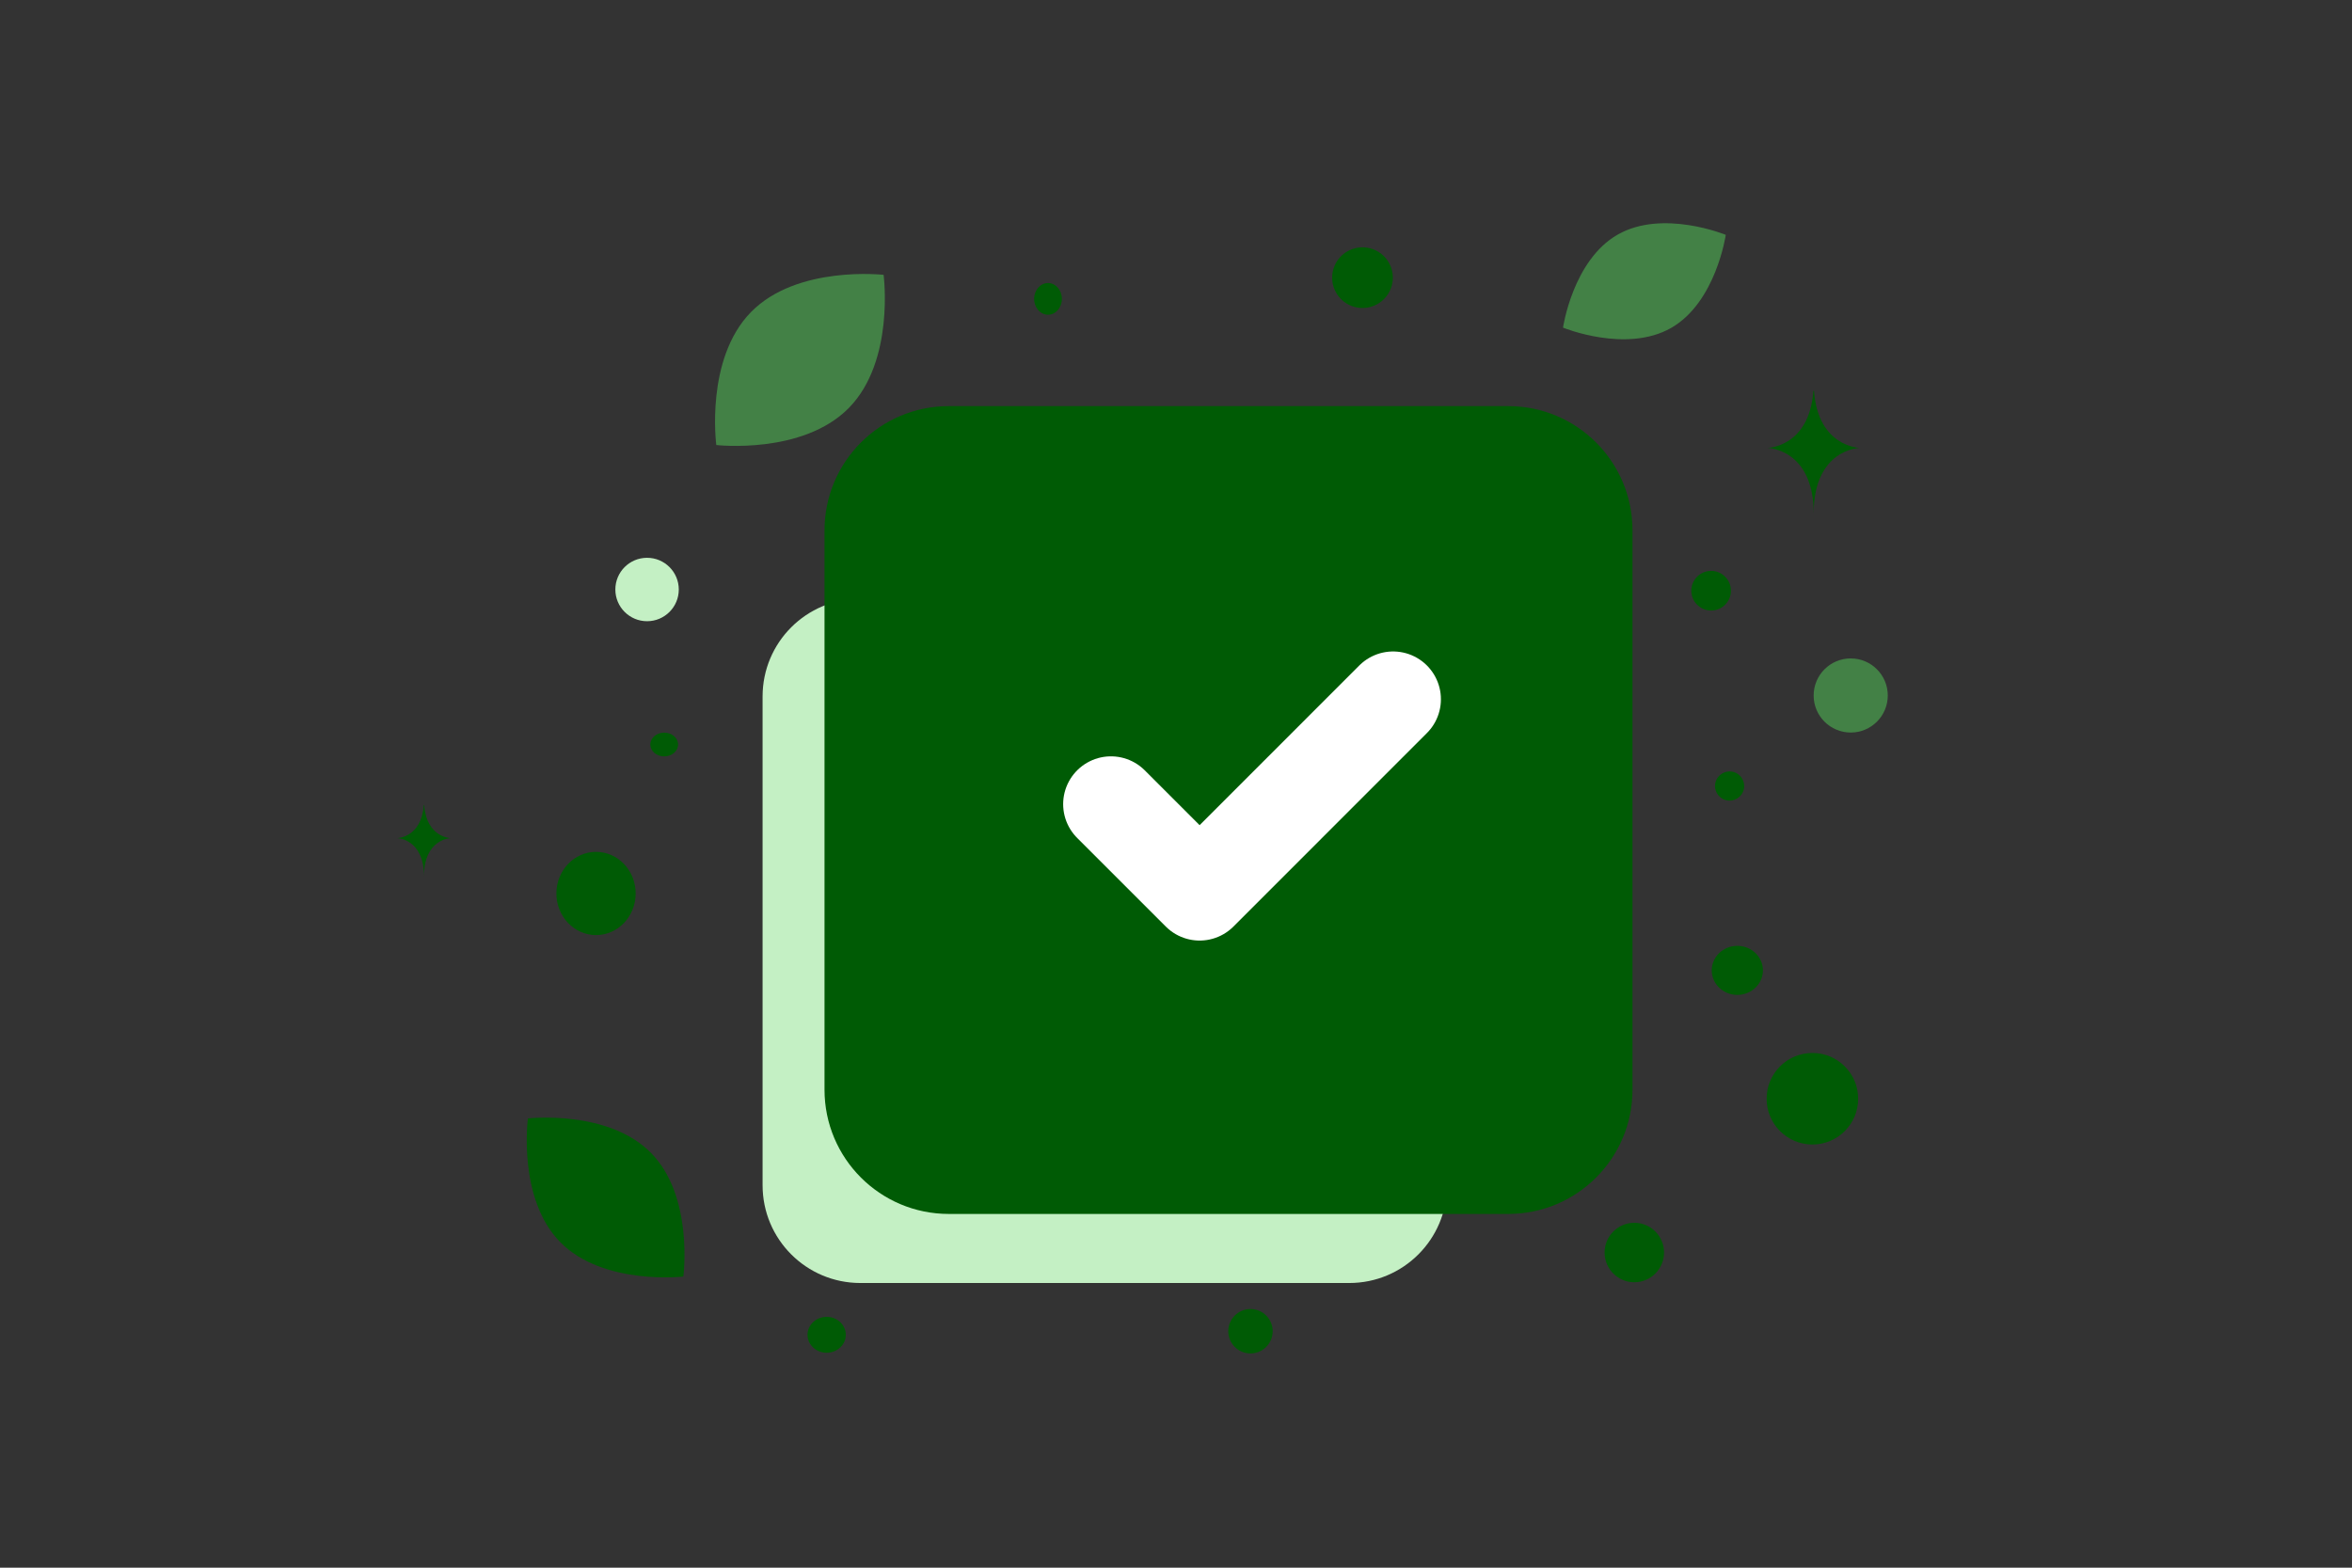 <svg width="369" height="246" viewBox="0 0 369 246" fill="none" xmlns="http://www.w3.org/2000/svg">
<rect x="0" y="0" width="369" height="246" fill="#333333" stroke="none"/>
<g clip-path="url(#clip0_109_509)">
<path d="M87.888 194.909C94.62 201.761 107.208 200.317 107.208 200.317C107.208 200.317 108.875 187.763 102.136 180.915C95.404 174.063 82.821 175.504 82.821 175.504C82.821 175.504 81.155 188.057 87.888 194.909Z" fill="#005B05"/>
<path d="M262.17 51.462C255.121 55.483 245.219 51.412 245.219 51.412C245.219 51.412 246.753 40.823 253.807 36.807C260.856 32.786 270.754 36.852 270.754 36.852C270.754 36.852 269.219 47.441 262.17 51.462Z" fill="#438146"/>
<path d="M133.173 64.015C125.928 71.389 112.378 69.834 112.378 69.834C112.378 69.834 110.585 56.323 117.837 48.953C125.083 41.578 138.626 43.128 138.626 43.128C138.626 43.128 140.419 56.64 133.173 64.015Z" fill="#438146"/>
<path d="M93.509 133.672C96.944 133.672 99.728 136.596 99.728 140.202C99.728 143.809 96.944 146.733 93.509 146.733C90.074 146.733 87.289 143.809 87.289 140.202C87.289 136.596 90.074 133.672 93.509 133.672Z" fill="#005B05"/>
<path d="M196.185 205.41C198.11 205.41 199.67 206.97 199.67 208.895C199.67 210.82 198.11 212.38 196.185 212.38C194.26 212.38 192.7 210.82 192.7 208.895C192.7 206.97 194.26 205.41 196.185 205.41Z" fill="#005B05"/>
<path d="M284.343 165.23C288.309 165.23 291.525 168.446 291.525 172.412C291.525 176.379 288.309 179.595 284.343 179.595C280.376 179.595 277.16 176.379 277.16 172.412C277.16 168.446 280.376 165.23 284.343 165.23Z" fill="#005B05"/>
<path d="M290.355 114.95C293.567 114.95 296.17 112.347 296.17 109.135C296.17 105.924 293.567 103.32 290.355 103.32C287.144 103.32 284.54 105.924 284.54 109.135C284.54 112.347 287.144 114.95 290.355 114.95Z" fill="#438146"/>
<path d="M101.517 97.48C104.265 97.48 106.493 95.253 106.493 92.505C106.493 89.757 104.265 87.529 101.517 87.529C98.769 87.529 96.541 89.757 96.541 92.505C96.541 95.253 98.769 97.48 101.517 97.48Z" fill="#C4F0C4"/>
<path d="M129.693 212.271C131.352 212.271 132.696 211.01 132.696 209.455C132.696 207.9 131.352 206.64 129.693 206.64C128.035 206.64 126.69 207.9 126.69 209.455C126.69 211.01 128.035 212.271 129.693 212.271Z" fill="#005B05"/>
<path d="M272.566 156.118C274.784 156.118 276.583 154.395 276.583 152.269C276.583 150.143 274.784 148.42 272.566 148.42C270.348 148.42 268.55 150.143 268.55 152.269C268.55 154.395 270.348 156.118 272.566 156.118Z" fill="#005B05"/>
<path d="M256.405 201.21C258.981 201.21 261.069 199.121 261.069 196.545C261.069 193.969 258.981 191.88 256.405 191.88C253.829 191.88 251.74 193.969 251.74 196.545C251.74 199.121 253.829 201.21 256.405 201.21Z" fill="#005B05"/>
<path d="M164.42 49.388C165.622 49.388 166.597 48.274 166.597 46.9C166.597 45.526 165.622 44.412 164.42 44.412C163.218 44.412 162.243 45.526 162.243 46.9C162.243 48.274 163.218 49.388 164.42 49.388Z" fill="#005B05"/>
<path d="M269.142 122.75C268.815 123.97 269.54 125.225 270.76 125.552C271.981 125.879 273.235 125.154 273.562 123.934C273.889 122.713 273.165 121.459 271.944 121.132C270.724 120.805 269.47 121.529 269.142 122.75Z" fill="#005B05"/>
<path d="M268.456 95.803C270.173 95.803 271.565 94.411 271.565 92.694C271.565 90.976 270.173 89.584 268.456 89.584C266.738 89.584 265.346 90.976 265.346 92.694C265.346 94.411 266.738 95.803 268.456 95.803Z" fill="#005B05"/>
<path d="M104.205 118.694C105.407 118.694 106.382 117.858 106.382 116.828C106.382 115.797 105.407 114.962 104.205 114.962C103.003 114.962 102.028 115.797 102.028 116.828C102.028 117.858 103.003 118.694 104.205 118.694Z" fill="#005B05"/>
<path d="M209.159 42.338C208.479 44.878 209.986 47.489 212.526 48.17C215.066 48.85 217.677 47.343 218.358 44.803C219.038 42.263 217.531 39.652 214.991 38.971C212.451 38.291 209.84 39.798 209.159 42.338Z" fill="#005B05"/>
<path d="M66.549 126.322H66.488C66.127 131.441 62.32 131.52 62.32 131.52C62.32 131.52 66.518 131.602 66.518 137.518C66.518 131.602 70.716 131.52 70.716 131.52C70.716 131.52 66.91 131.441 66.549 126.322ZM284.599 61.332H284.494C283.872 70.149 277.317 70.285 277.317 70.285C277.317 70.285 284.546 70.426 284.546 80.613C284.546 70.426 291.775 70.285 291.775 70.285C291.775 70.285 285.222 70.149 284.599 61.332Z" fill="#005B05"/>
<path fill-rule="evenodd" clip-rule="evenodd" d="M227.022 162.977V185.987C227.022 194.463 220.158 201.328 211.682 201.328H134.98C126.504 201.328 119.64 194.463 119.64 185.987V109.285C119.64 100.81 126.504 93.945 134.98 93.945H157.991" fill="#C4F0C4"/>
<path fill-rule="evenodd" clip-rule="evenodd" d="M148.859 63.727H236.619C247.393 63.727 256.121 72.454 256.121 83.229V170.989C256.121 181.764 247.393 190.491 236.619 190.491H148.859C138.084 190.491 129.356 181.764 129.356 170.989V83.229C129.356 72.454 138.084 63.727 148.859 63.727Z" fill="#005B05"/>
<path d="M174.296 126.184L188.205 140.092L218.561 109.728" stroke="white" stroke-width="15" stroke-linecap="round" stroke-linejoin="round"/>
</g>
<defs>
<clipPath id="clip0_109_509">
<rect width="369" height="246" fill="white"/>
</clipPath>
</defs>
</svg>
